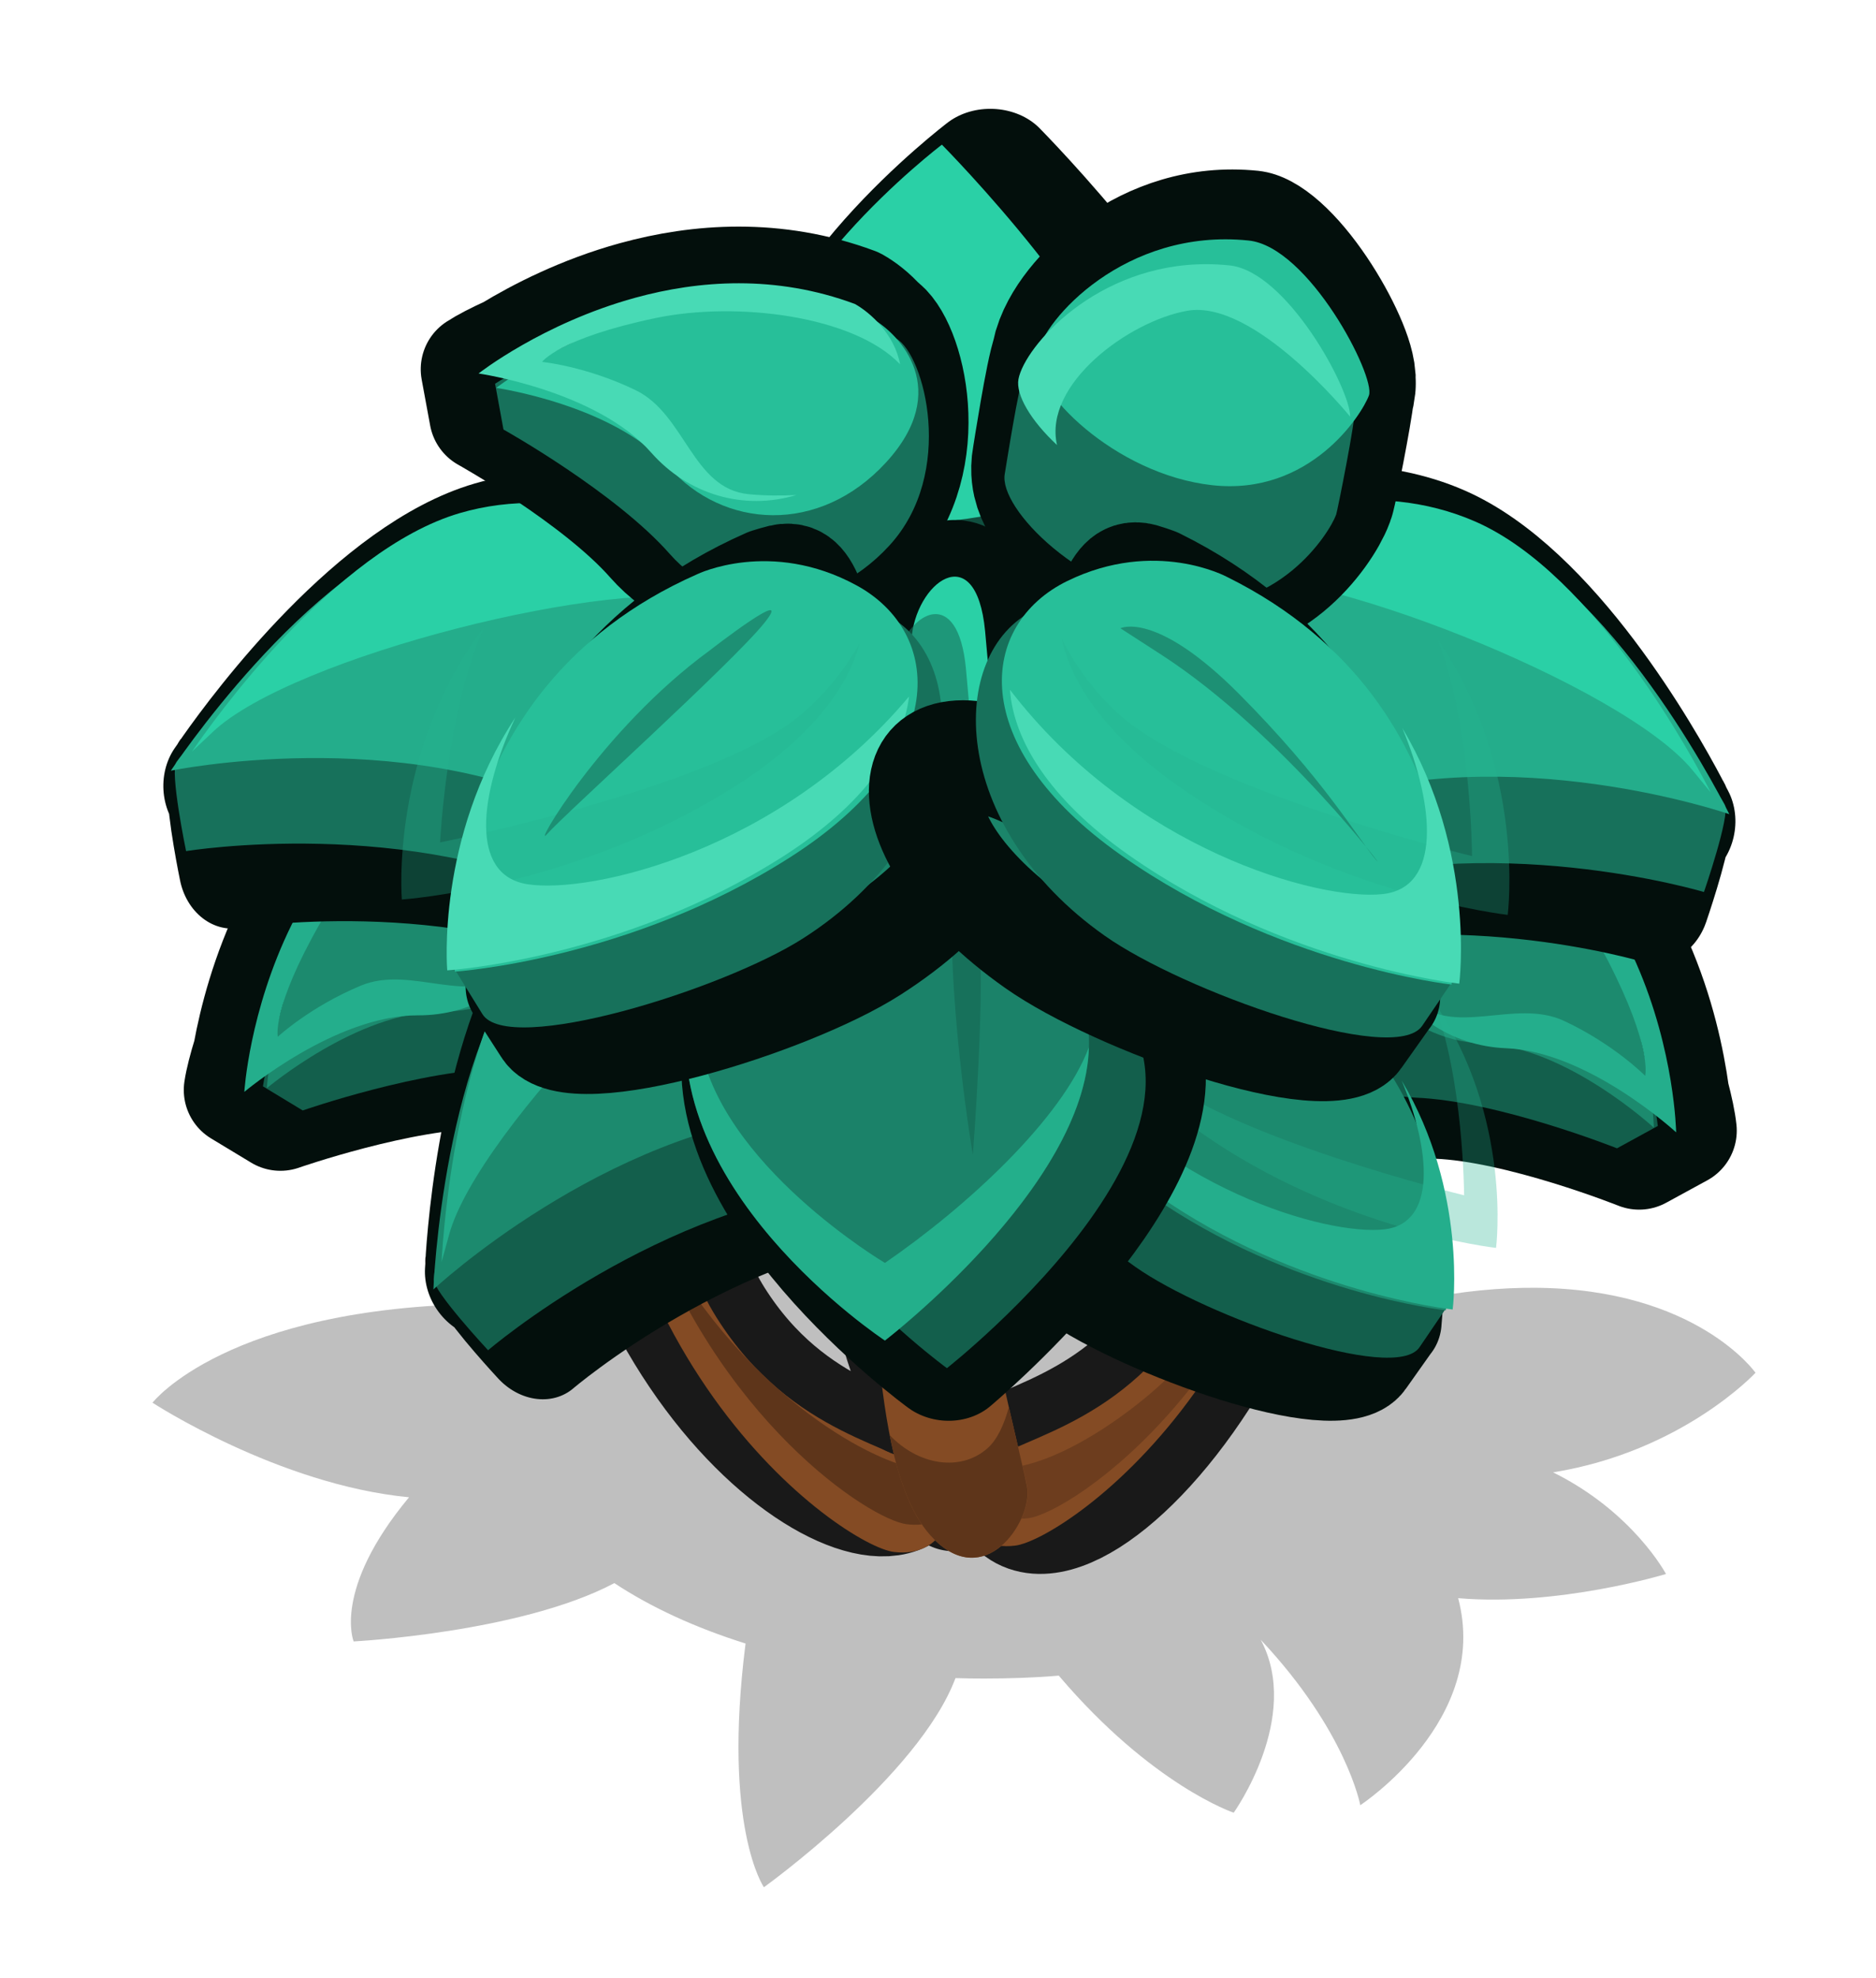 <?xml version="1.0" encoding="UTF-8" standalone="no"?><!-- Created with Inkscape (http://www.inkscape.org/) --><svg xmlns:dc="http://purl.org/dc/elements/1.1/" xmlns:cc="http://creativecommons.org/ns#" xmlns:rdf="http://www.w3.org/1999/02/22-rdf-syntax-ns#" xmlns:svg="http://www.w3.org/2000/svg" xmlns="http://www.w3.org/2000/svg" xmlns:sodipodi="http://sodipodi.sourceforge.net/DTD/sodipodi-0.dtd" xmlns:inkscape="http://www.inkscape.org/namespaces/inkscape" width="165.906" height="174.84" viewBox="0 0 43.896 46.26" version="1.1" id="svg23489" inkscape:version="0.48.5 r10040" sodipodi:docname="plant_07.svg">
  <defs id="defs23483">
    <clipPath clipPathUnits="userSpaceOnUse" id="clipPath22932">
      <path style="opacity: 0.398; color: rgb(0, 0, 0); fill: rgb(186, 255, 81); fill-opacity: 1; fill-rule: nonzero; stroke: none; stroke-width: 0; marker: none; visibility: visible; display: inline; overflow: visible;" d="m 544.302,181.89 c 0.286,0.592 2.599,1.158 3.742,0.158 0.98,2.777 16.865,0 16.865,0 l 0,-16.172 -30.553,0 0,15.421 c 0,0 6.658,3.493 9.946,0.593 z" id="path22934" inkscape:connector-curvature="0" sodipodi:nodetypes="ccccccc"/>
    </clipPath>
    <clipPath clipPathUnits="userSpaceOnUse" id="clipPath22874">
      <path style="opacity: 0.398; color: rgb(0, 0, 0); fill: rgb(186, 255, 81); fill-opacity: 1; fill-rule: nonzero; stroke: none; stroke-width: 0; marker: none; visibility: visible; display: inline; overflow: visible;" d="m 507.964,172.041 c 5.636,4.145 4.409,7.038 4.245,7.426 -0.163,0.388 -0.454,0.846 -0.555,0.759 0,0 -0.231,1.394 -0.967,1.524 0,0 0.728,2.053 -3.233,2.911 -3.961,0.858 -12.088,-2.45 -11.762,-7.8 0.327,-5.35 9.005,-7.351 12.272,-4.819 z" id="path22876" inkscape:connector-curvature="0" sodipodi:nodetypes="csccssc"/>
    </clipPath>
    <clipPath clipPathUnits="userSpaceOnUse" id="clipPath22894">
      <path style="opacity: 0.398; color: rgb(0, 0, 0); fill: rgb(186, 255, 81); fill-opacity: 1; fill-rule: nonzero; stroke: none; stroke-width: 0; marker: none; visibility: visible; display: inline; overflow: visible;" d="m 519.134,181.843 c 1.53,1.079 2.218,-0.857 2.001,-1.062 0.082,0.041 1.96,0.653 4.329,-2.859 2.369,-3.512 0,-9.965 -8.005,-11.966 -8.005,-2.001 -11.272,3.471 -11.476,10.169 -0.204,6.698 5.758,9.271 9.761,9.72 4.002,0.449 3.39,-4.002 3.39,-4.002 z" id="path22896" inkscape:connector-curvature="0" sodipodi:nodetypes="ccssssc"/>
    </clipPath>
    <clipPath clipPathUnits="userSpaceOnUse" id="clipPath23263">
      <path style="opacity: 0.398; color: rgb(0, 0, 0); fill: rgb(186, 255, 81); fill-opacity: 1; fill-rule: nonzero; stroke: none; stroke-width: 0; marker: none; visibility: visible; display: inline; overflow: visible;" d="m 507.964,172.041 c 5.636,4.145 4.409,7.038 4.245,7.426 -0.163,0.388 -0.454,0.846 -0.555,0.759 0,0 -0.231,1.394 -0.967,1.524 0,0 0.728,2.053 -3.233,2.911 -3.961,0.858 -12.088,-2.45 -11.762,-7.8 0.327,-5.35 9.005,-7.351 12.272,-4.819 z" id="path23265" inkscape:connector-curvature="0" sodipodi:nodetypes="csccssc"/>
    </clipPath>
    <clipPath clipPathUnits="userSpaceOnUse" id="clipPath22907">
      <path style="opacity: 0.398; color: rgb(0, 0, 0); fill: rgb(186, 255, 81); fill-opacity: 1; fill-rule: nonzero; stroke: none; stroke-width: 0; marker: none; visibility: visible; display: inline; overflow: visible;" d="m 525.586,181.985 c 0.895,0.982 2.407,0.642 3.043,0.123 0.161,0.726 12.14,0.235 11.905,0 -0.235,-0.235 4.098,-23.832 0,-26.199 -4.098,-2.366 -15.111,0 -21.318,0 -6.208,0 -9.489,8.762 -8.084,14.003 1.404,5.241 4.818,7.158 7.007,9.979 2.189,2.821 7.449,2.094 7.449,2.094 z" id="path22909" inkscape:connector-curvature="0" sodipodi:nodetypes="ccsssssc"/>
    </clipPath>
    <clipPath clipPathUnits="userSpaceOnUse" id="clipPath23269">
      <path style="opacity: 0.398; color: rgb(0, 0, 0); fill: rgb(186, 255, 81); fill-opacity: 1; fill-rule: nonzero; stroke: none; stroke-width: 0; marker: none; visibility: visible; display: inline; overflow: visible;" d="m 525.586,181.985 c 0.895,0.982 2.407,0.642 3.043,0.123 0.161,0.726 12.14,0.235 11.905,0 -0.235,-0.235 4.098,-23.832 0,-26.199 -4.098,-2.366 -15.111,0 -21.318,0 -6.208,0 -9.489,8.762 -8.084,14.003 1.404,5.241 4.818,7.158 7.007,9.979 2.189,2.821 7.449,2.094 7.449,2.094 z" id="path23271" inkscape:connector-curvature="0" sodipodi:nodetypes="ccsssssc"/>
    </clipPath>
    <clipPath clipPathUnits="userSpaceOnUse" id="clipPath23273">
      <path style="opacity: 0.398; color: rgb(0, 0, 0); fill: rgb(186, 255, 81); fill-opacity: 1; fill-rule: nonzero; stroke: none; stroke-width: 0; marker: none; visibility: visible; display: inline; overflow: visible;" d="m 507.964,172.041 c 5.636,4.145 4.409,7.038 4.245,7.426 -0.163,0.388 -0.454,0.846 -0.555,0.759 0,0 -0.231,1.394 -0.967,1.524 0,0 0.728,2.053 -3.233,2.911 -3.961,0.858 -12.088,-2.45 -11.762,-7.8 0.327,-5.35 9.005,-7.351 12.272,-4.819 z" id="path23275" inkscape:connector-curvature="0" sodipodi:nodetypes="csccssc"/>
    </clipPath>
    <clipPath clipPathUnits="userSpaceOnUse" id="clipPath23277">
      <path style="opacity: 0.398; color: rgb(0, 0, 0); fill: rgb(186, 255, 81); fill-opacity: 1; fill-rule: nonzero; stroke: none; stroke-width: 0; marker: none; visibility: visible; display: inline; overflow: visible;" d="m 519.134,181.843 c 1.53,1.079 2.218,-0.857 2.001,-1.062 0.082,0.041 1.96,0.653 4.329,-2.859 2.369,-3.512 0,-9.965 -8.005,-11.966 -8.005,-2.001 -11.272,3.471 -11.476,10.169 -0.204,6.698 5.758,9.271 9.761,9.72 4.002,0.449 3.39,-4.002 3.39,-4.002 z" id="path23279" inkscape:connector-curvature="0" sodipodi:nodetypes="ccssssc"/>
    </clipPath>
    <clipPath clipPathUnits="userSpaceOnUse" id="clipPath23281">
      <path style="opacity: 0.398; color: rgb(0, 0, 0); fill: rgb(186, 255, 81); fill-opacity: 1; fill-rule: nonzero; stroke: none; stroke-width: 0; marker: none; visibility: visible; display: inline; overflow: visible;" d="m 525.586,181.985 c 0.895,0.982 2.407,0.642 3.043,0.123 0.161,0.726 12.14,0.235 11.905,0 -0.235,-0.235 4.098,-23.832 0,-26.199 -4.098,-2.366 -15.111,0 -21.318,0 -6.208,0 -9.489,8.762 -8.084,14.003 1.404,5.241 4.818,7.158 7.007,9.979 2.189,2.821 7.449,2.094 7.449,2.094 z" id="path23283" inkscape:connector-curvature="0" sodipodi:nodetypes="ccsssssc"/>
    </clipPath>
    <clipPath clipPathUnits="userSpaceOnUse" id="clipPath23285">
      <path style="opacity: 0.398; color: rgb(0, 0, 0); fill: rgb(186, 255, 81); fill-opacity: 1; fill-rule: nonzero; stroke: none; stroke-width: 0; marker: none; visibility: visible; display: inline; overflow: visible;" d="m 544.302,181.89 c 0.286,0.592 2.599,1.158 3.742,0.158 0.98,2.777 16.865,0 16.865,0 l 0,-16.172 -30.553,0 0,15.421 c 0,0 6.658,3.493 9.946,0.593 z" id="path23287" inkscape:connector-curvature="0" sodipodi:nodetypes="ccccccc"/>
    </clipPath>
    <clipPath clipPathUnits="userSpaceOnUse" id="clipPath23289">
      <path style="opacity: 0.398; color: rgb(0, 0, 0); fill: rgb(186, 255, 81); fill-opacity: 1; fill-rule: nonzero; stroke: none; stroke-width: 0; marker: none; visibility: visible; display: inline; overflow: visible;" d="m 507.964,172.041 c 5.636,4.145 4.409,7.038 4.245,7.426 -0.163,0.388 -0.454,0.846 -0.555,0.759 0,0 -0.231,1.394 -0.967,1.524 0,0 0.728,2.053 -3.233,2.911 -3.961,0.858 -12.088,-2.45 -11.762,-7.8 0.327,-5.35 9.005,-7.351 12.272,-4.819 z" id="path23291" inkscape:connector-curvature="0" sodipodi:nodetypes="csccssc"/>
    </clipPath>
    <clipPath clipPathUnits="userSpaceOnUse" id="clipPath22919">
      <path style="opacity: 0.398; color: rgb(0, 0, 0); fill: rgb(186, 255, 81); fill-opacity: 1; fill-rule: nonzero; stroke: none; stroke-width: 0; marker: none; visibility: visible; display: inline; overflow: visible;" d="m 533.244,180.679 c -0.163,1.164 0.51,2.001 2.001,1.205 -1.743,1.502 -0.716,1.262 1.421,3.052 2.137,1.79 11.493,0.982 12.129,0.52 0.635,-0.462 8.028,-6.411 8.086,-8.663 0.058,-2.252 -1.906,-15.017 -5.198,-17.789 -3.292,-2.772 -16.46,-0.578 -19.752,-0.058 -3.292,0.52 -10.165,5.718 -9.934,5.776 0.231,0.058 2.83,15.421 2.772,15.652 -0.058,0.231 2.426,4.158 2.83,3.927 0.404,-0.231 3.951,-3.172 3.951,-3.172 0,0 1.592,0.899 1.694,-0.449 z" id="path22921" inkscape:connector-curvature="0" sodipodi:nodetypes="ccsssssssscc"/>
    </clipPath>
    <clipPath clipPathUnits="userSpaceOnUse" id="clipPath23295">
      <path style="opacity: 0.398; color: rgb(0, 0, 0); fill: rgb(186, 255, 81); fill-opacity: 1; fill-rule: nonzero; stroke: none; stroke-width: 0; marker: none; visibility: visible; display: inline; overflow: visible;" d="m 525.586,181.985 c 0.895,0.982 2.407,0.642 3.043,0.123 0.161,0.726 12.14,0.235 11.905,0 -0.235,-0.235 4.098,-23.832 0,-26.199 -4.098,-2.366 -15.111,0 -21.318,0 -6.208,0 -9.489,8.762 -8.084,14.003 1.404,5.241 4.818,7.158 7.007,9.979 2.189,2.821 7.449,2.094 7.449,2.094 z" id="path23297" inkscape:connector-curvature="0" sodipodi:nodetypes="ccsssssc"/>
    </clipPath>
    <clipPath clipPathUnits="userSpaceOnUse" id="clipPath23299">
      <path style="opacity: 0.398; color: rgb(0, 0, 0); fill: rgb(186, 255, 81); fill-opacity: 1; fill-rule: nonzero; stroke: none; stroke-width: 0; marker: none; visibility: visible; display: inline; overflow: visible;" d="m 525.586,181.985 c 0.895,0.982 2.407,0.642 3.043,0.123 0.161,0.726 12.14,0.235 11.905,0 -0.235,-0.235 4.098,-23.832 0,-26.199 -4.098,-2.366 -15.111,0 -21.318,0 -6.208,0 -9.489,8.762 -8.084,14.003 1.404,5.241 4.818,7.158 7.007,9.979 2.189,2.821 7.449,2.094 7.449,2.094 z" id="path23301" inkscape:connector-curvature="0" sodipodi:nodetypes="ccsssssc"/>
    </clipPath>
  </defs>
  <sodipodi:namedview id="base" pagecolor="#7d848b" bordercolor="#666666" borderopacity="1.0" inkscape:pageopacity="0" inkscape:pageshadow="2" inkscape:zoom="2.5275454" inkscape:cx="-49.258699" inkscape:cy="65.131491" inkscape:document-units="px" inkscape:current-layer="layer1" showgrid="false" inkscape:pagecheckerboard="false" showborder="true" units="px" inkscape:window-width="1920" inkscape:window-height="1017" inkscape:window-x="-8" inkscape:window-y="-8" inkscape:window-maximized="1" inkscape:showpageshadow="false" guidetolerance="28" fit-margin-top="8" fit-margin-left="8" fit-margin-right="8" fit-margin-bottom="8">
    <inkscape:grid type="xygrid" id="grid24034" spacingx="1px" spacingy="1px" empspacing="8" visible="true" enabled="true" snapvisiblegridlinesonly="true" originx="2.27px" originy="488.395px"/>
  </sodipodi:namedview>
  <g inkscape:label="Layer 1" inkscape:groupmode="layer" id="layer1" transform="translate(0.601,-379.961)">
    <path style="opacity: 0.25; color: rgb(0, 0, 0); fill: rgb(0, 0, 0); fill-opacity: 1; fill-rule: nonzero; stroke: none; stroke-width: 0; marker: none; visibility: visible; display: inline; overflow: visible;" d="m 22.419,406.836 c -4.57,0 -8.499,1.501 -10.262,3.654 -0.511,-0.023 -1.001,-0.035 -1.462,-0.029 -5.993,0.07 -7.728,2.31 -7.728,2.31 0,0 2.942,1.92 6.003,2.212 -1.799,2.162 -1.296,3.372 -1.296,3.372 0,0 3.904,-0.202 6.1,-1.364 0.86,0.568 1.896,1.044 3.07,1.413 -0.545,4.296 0.429,5.701 0.429,5.701 0,0 3.624,-2.603 4.483,-4.892 0.218,0.007 0.442,0.01 0.663,0.01 0.596,0 1.183,-0.019 1.754,-0.068 2.185,2.57 4.093,3.206 4.093,3.206 0,0 1.599,-2.234 0.633,-4.044 2.013,2.141 2.329,3.869 2.329,3.869 0,0 3.045,-1.992 2.29,-4.843 2.347,0.201 4.863,-0.565 4.863,-0.565 0,0 -0.763,-1.446 -2.641,-2.378 3.028,-0.488 4.736,-2.329 4.736,-2.329 0,0 -1.377,-1.963 -5.155,-1.988 -0.802,-0.005 -1.71,0.075 -2.738,0.283 -1.81,-2.087 -5.682,-3.528 -10.164,-3.528 z" id="path19465" inkscape:connector-curvature="0" gds_color="shadow" gds_switchable="shadow"/>
    <g id="g23667" gds_color="stems" gds_switchable="stems">
      <g id="g19451" transform="matrix(-1,0,0,1,533.023,732.661)">
        <path sodipodi:nodetypes="ccsssc" style="color: rgb(0, 0, 0); fill: rgb(110, 223, 27); fill-opacity: 1; fill-rule: nonzero; stroke: rgb(25, 25, 25); stroke-width: 2.646; stroke-miterlimit: 4; stroke-opacity: 1; stroke-dasharray: none; marker: none; visibility: visible; display: inline; overflow: visible;" d="m 502.763,-331.203 c -0.592,10.067 7.282,16.968 7.472,12.719 1.184,0.148 1.262,0.9 0.522,0.16 -0.74,-0.74 -3.257,-0.888 -5.033,-3.701 -1.776,-2.813 -1.48,-8.29 -1.925,-9.771 -0.444,-1.48 -1.036,0.592 -1.036,0.592 z" id="path19453" inkscape:connector-curvature="0"/>
        <path style="color: rgb(0, 0, 0); fill: rgb(132, 75, 36); fill-opacity: 1; fill-rule: nonzero; stroke: none; stroke-width: 0; marker: none; visibility: visible; display: inline; overflow: visible;" d="m 502.763,-331.203 c -0.592,10.067 5.922,14.508 7.106,14.656 1.184,0.148 1.628,-1.036 0.888,-1.776 -0.74,-0.74 -3.257,-0.888 -5.033,-3.701 -1.776,-2.813 -1.48,-8.29 -1.925,-9.771 -0.444,-1.48 -1.036,0.592 -1.036,0.592 z" id="path19483" inkscape:connector-curvature="0"/>
        <path sodipodi:nodetypes="cccccccc" inkscape:connector-curvature="0" id="path19487" transform="matrix(-0.265,0,0,0.265,703.385,92.899)" d="m 757.594,-1587.062 c -1.765,0.282 -3.566,0.739 -5.312,1.281 -0.83,6.379 -2.291,12.926 -5.219,17.562 -0.936,1.482 -1.918,2.751 -2.938,3.875 0.888,1.002 1.43,1.923 1.156,2.563 -0.874,2.009 -12.327,11.798 -18.438,9.562 -0.718,2.508 1.066,5.156 4.562,4.719 3.797,-0.475 22.092,-12.66 26.188,-39.562 z" style="opacity: 0.597; color: rgb(0, 0, 0); fill: rgb(94, 53, 26); fill-opacity: 1; fill-rule: nonzero; stroke: none; stroke-width: 0; marker: none; visibility: visible; display: inline; overflow: visible;"/>
      </g>
      <g transform="translate(-489.555,732.809)" id="g19447">
        <path sodipodi:nodetypes="ccsssc" inkscape:connector-curvature="0" id="path19445" d="m 502.763,-331.203 c -0.592,10.067 6.497,14.822 7.577,13.086 1.184,0.148 1.157,0.534 0.417,-0.206 -0.74,-0.74 -3.257,-0.888 -5.033,-3.701 -1.776,-2.813 -1.48,-8.29 -1.925,-9.771 -0.444,-1.48 -1.036,0.592 -1.036,0.592 z" style="color: rgb(0, 0, 0); fill: rgb(110, 223, 27); fill-opacity: 1; fill-rule: nonzero; stroke: rgb(25, 25, 25); stroke-width: 2.646; stroke-miterlimit: 4; stroke-opacity: 1; stroke-dasharray: none; marker: none; visibility: visible; display: inline; overflow: visible;"/>
        <path style="color: rgb(0, 0, 0); fill: rgb(132, 75, 36); fill-opacity: 1; fill-rule: nonzero; stroke: none; stroke-width: 0; marker: none; visibility: visible; display: inline; overflow: visible;" d="m 502.763,-331.203 c -0.592,10.067 5.922,14.508 7.106,14.656 1.184,0.148 1.628,-1.036 0.888,-1.776 -0.74,-0.74 -3.257,-0.888 -5.033,-3.701 -1.776,-2.813 -1.48,-8.29 -1.925,-9.771 -0.444,-1.48 -1.036,0.592 -1.036,0.592 z" id="path19443" inkscape:connector-curvature="0"/>
        <path id="path19492" transform="matrix(0.265,0,0,0.265,319.194,92.751)" d="m 697.281,-1575.125 c 6.586,18.991 20.161,27.755 23.375,28.156 3.623,0.453 5.402,-2.384 4.469,-4.969 -1.256,0.182 -2.669,0.295 -4.188,-0.062 -4.335,-1.02 -16.098,-7.388 -23.656,-23.125 z" style="color: rgb(0, 0, 0); fill: rgb(94, 53, 26); fill-opacity: 1; fill-rule: nonzero; stroke: none; stroke-width: 0; marker: none; visibility: visible; display: inline; overflow: visible;" inkscape:connector-curvature="0"/>
      </g>
      <g transform="translate(-490.888,731.328)" id="g19461">
        <path sodipodi:nodetypes="csssc" style="color: rgb(0, 0, 0); fill: rgb(110, 223, 27); fill-opacity: 1; fill-rule: nonzero; stroke: rgb(25, 25, 25); stroke-width: 10; stroke-linecap: round; stroke-linejoin: round; stroke-miterlimit: 4; stroke-opacity: 1; stroke-dasharray: none; stroke-dashoffset: 37.6; marker: none; visibility: visible; display: inline; overflow: visible;" d="m 718.984,-1587.241 c 0,27.976 6.932,30.288 4.097,29.971 -3.521,-0.394 5.343,-12.253 3.736,-22.697 -2.238,-14.547 -2.238,-28.535 -5.595,-25.738 -3.357,2.798 -2.238,18.464 -2.238,18.464 z" id="path19457" inkscape:connector-curvature="0" transform="matrix(0.265,0,0,0.265,320.082,94.084)"/>
        <path transform="matrix(0.265,0,0,0.265,320.082,94.084)" inkscape:connector-curvature="0" id="path19459" d="m 718.984,-1587.241 c 0,27.976 1.679,38.607 6.155,42.523 4.476,3.917 8.393,-2.238 7.833,-5.036 -0.56,-2.798 -3.917,-15.666 -6.155,-30.214 -2.238,-14.547 -2.238,-28.535 -5.595,-25.738 -3.357,2.798 -2.238,18.464 -2.238,18.464 z" style="color: rgb(0, 0, 0); fill: rgb(132, 75, 36); fill-opacity: 1; fill-rule: nonzero; stroke: none; stroke-width: 0; marker: none; visibility: visible; display: inline; overflow: visible;"/>
        <path id="path19497" transform="matrix(0.265,0,0,0.265,320.526,94.232)" d="m 729.688,-1557.312 c -0.415,1.543 -1.025,2.885 -1.906,3.656 -2.374,2.077 -6.084,1.492 -8.625,-1.188 0.979,4.974 2.396,7.886 4.312,9.563 4.476,3.917 8.372,-2.234 7.812,-5.031 -0.204,-1.022 -0.834,-3.7 -1.594,-7 z" style="color: rgb(0, 0, 0); fill: rgb(94, 53, 26); fill-opacity: 1; fill-rule: nonzero; stroke: none; stroke-width: 0; marker: none; visibility: visible; display: inline; overflow: visible;" inkscape:connector-curvature="0"/>
      </g>
    </g>
    <g id="g19366" transform="matrix(1,0.022,-0.022,1,-497.754,721.145)" gds_color="bush">
      <g transform="matrix(0.3,0.657,-0.657,0.3,161.983,-626.716)" id="g18881">
        <path inkscape:connector-curvature="0" style="color: rgb(0, 0, 0); fill: rgb(23, 113, 91); fill-opacity: 1; fill-rule: nonzero; stroke: rgb(3, 15, 12); stroke-width: 13.838; stroke-linejoin: round; stroke-miterlimit: 4; stroke-opacity: 1; stroke-dasharray: none; marker: none; visibility: visible; display: inline; overflow: visible;" d="m 995.75,-1452.094 c -8.037,0.06 -17.267,1.924 -25.625,8.031 -0.736,0.736 -1.595,1.872 -2.25,3.25 -2.706,2.926 -2.43,17.779 7.781,24.062 10.287,6.33 21.742,2.756 26.094,-6.344 4.352,-9.1 15.438,-20.156 15.438,-20.156 l -0.531,-5.688 c -1.073,-0.335 -2.588,-0.634 -4.375,-0.906 -0.038,-0.01 -0.087,-0.021 -0.125,-0.031 -3.794,-1.047 -9.674,-2.269 -16.406,-2.219 z" transform="matrix(0.265,0,0,0.265,320.082,94.084)" id="path18871"/>
        <path sodipodi:nodetypes="cccssc" inkscape:connector-curvature="0" id="path18869" d="m 576.181,-287.151 c 4.4,-3.215 10.999,-2.718 12.891,-2.128 l 0.142,1.5 c 0,0 -2.931,2.931 -4.083,5.339 -1.151,2.408 -4.187,3.35 -6.909,1.675 -2.722,-1.675 -2.774,-5.653 -2.041,-6.385 z" style="color: rgb(0, 0, 0); fill: rgb(19, 95, 76); fill-opacity: 1; fill-rule: nonzero; stroke: none; stroke-width: 0; marker: none; visibility: visible; display: inline; overflow: visible;"/>
        <path style="color: rgb(0, 0, 0); fill: rgb(28, 138, 110); fill-opacity: 1; fill-rule: nonzero; stroke: none; stroke-width: 0; marker: none; visibility: visible; display: inline; overflow: visible;" d="m 576.757,-287.988 c 5.443,-3.978 12.315,-1.151 12.315,-1.151 0,0 -3.522,1.57 -4.673,3.978 -1.151,2.408 -4.083,3.454 -6.804,1.78 -2.722,-1.675 -1.57,-3.873 -0.837,-4.606 z" id="path18867" inkscape:connector-curvature="0" sodipodi:nodetypes="ccssc"/>
        <path inkscape:connector-curvature="0" style="color: rgb(0, 0, 0); fill: rgb(36, 174, 140); fill-opacity: 1; fill-rule: nonzero; stroke: none; stroke-width: 0; marker: none; visibility: visible; display: inline; overflow: visible;" d="m 995.75,-1452.094 c -8.037,0.06 -17.267,1.924 -25.625,8.031 -1.558,1.558 -3.64,4.869 -3.312,8.594 3.836,-7.247 17.093,-12.858 27.188,-13.562 12.03,-0.839 14.812,1.375 14.812,1.375 0,0 -5.027,1.961 -10.062,6.437 -5.036,4.476 -3.378,13.451 -9.812,15.969 -1.935,0.757 -3.834,1.282 -5.594,1.688 6.742,0.114 12.723,-3.68 15.656,-9.812 4.352,-9.1 17.656,-15.031 17.656,-15.031 0,0 -9.161,-3.775 -20.906,-3.688 z" transform="matrix(0.265,0,0,0.265,320.082,94.084)" id="path18876"/>
      </g>
      <g transform="matrix(0.78,0,0,0.637,-220.041,-574.235)" id="g38143">
        <path inkscape:connector-curvature="0" style="color: rgb(0, 0, 0); fill: rgb(16, 80, 64); fill-opacity: 1; fill-rule: nonzero; stroke: rgb(3, 15, 12); stroke-width: 14.183; stroke-linecap: round; stroke-linejoin: round; stroke-miterlimit: 4; stroke-opacity: 1; stroke-dasharray: none; stroke-dashoffset: 37.6; marker: none; visibility: visible; display: inline; overflow: visible;" d="m 3544.781,1265.906 c 0,0 -21.511,20.91 -20.094,38.969 0.063,0.799 0.166,1.564 0.312,2.281 -0.35,2.049 -0.47,4.083 -0.312,6.094 1.417,18.059 25.07,14.734 34.219,9.031 9.149,-5.703 7.719,-9.5 7.719,-9.5 -0.022,-1.49 -0.342,-3.162 -0.875,-4.937 1.345,-2.156 0.875,-3.438 0.875,-3.438 -0.193,-12.831 -21.844,-38.5 -21.844,-38.5 z" transform="matrix(0.265,0,0,0.265,-6.3049604e-6,18.562)" id="path38138"/>
        <path style="color: rgb(0, 0, 0); fill: rgb(16, 80, 64); fill-opacity: 1; fill-rule: nonzero; stroke: none; stroke-width: 0; marker: none; visibility: visible; display: inline; overflow: visible;" d="m 943.669,365.904 c -0.051,-3.395 -5.779,-10.185 -5.779,-10.185 0,0 -5.693,5.532 -5.319,10.31 0.375,4.778 6.631,3.898 9.051,2.389 2.421,-1.509 2.046,-2.515 2.046,-2.515 z" id="path38136" inkscape:connector-curvature="0"/>
        <path inkscape:connector-curvature="0" id="path38134" d="m 943.669,363.688 c -0.051,-3.395 -5.779,-10.185 -5.779,-10.185 0,0 -5.693,5.532 -5.319,10.31 0.375,4.778 6.631,3.898 9.051,2.389 2.421,-1.509 2.046,-2.515 2.046,-2.515 z" style="color: rgb(0, 0, 0); fill: rgb(42, 208, 166); fill-opacity: 1; fill-rule: nonzero; stroke: none; stroke-width: 0; marker: none; visibility: visible; display: inline; overflow: visible;"/>
      </g>
      <g id="g38295" transform="matrix(-0.684,-0.112,-0.13,0.797,1223.146,-518.908)">
        <path id="path38297" transform="matrix(0.265,0,0,0.265,-6.3049604e-6,18.562)" d="m 3609.594,1283.156 c -2.254,0.032 -4.526,0.245 -6.75,0.688 -15.324,3.049 -31.162,19.28 -35.281,23.75 -0.066,0.072 -0.19,0.216 -0.25,0.281 -0.013,0.014 -0.05,0.018 -0.062,0.031 -0.028,0.03 -0.039,0.082 -0.062,0.125 -0.389,0.428 -0.719,0.781 -0.719,0.781 0,0 0.385,-0.045 0.531,-0.062 -0.281,2.468 0.844,8.938 0.844,8.938 0,0 28.617,-2.617 51.031,8.156 0,0 8.713,2.205 16.375,-11.531 3.635,-6.517 3.012,-13.78 -0.469,-19.344 -0.012,-0.02 -0.019,-0.043 -0.031,-0.063 -0.01,-0.013 -0.026,-0.018 -0.031,-0.031 -3.031,-7.154 -13.874,-11.877 -25.125,-11.719 z" style="color: rgb(0, 0, 0); fill: rgb(16, 80, 64); fill-opacity: 1; fill-rule: nonzero; stroke: rgb(3, 15, 12); stroke-width: 13.372; stroke-linejoin: round; stroke-miterlimit: 4; stroke-opacity: 1; stroke-dasharray: none; marker: none; visibility: visible; display: inline; overflow: visible;" inkscape:connector-curvature="0"/>
        <path sodipodi:nodetypes="ccsssc" style="color: rgb(0, 0, 0); fill: rgb(23, 113, 91); fill-opacity: 1; fill-rule: nonzero; stroke: none; stroke-width: 0; marker: none; visibility: visible; display: inline; overflow: visible;" d="m 957.496,369.356 c -5.931,-2.85 -13.506,-2.152 -13.506,-2.152 0,0 -0.406,-2.327 -0.156,-2.595 1.248,-1.335 8.327,-4.918 12.249,-5.698 4.708,-0.937 7.805,3.699 5.741,7.399 -2.027,3.634 -4.328,3.045 -4.328,3.045 z" id="path38299" inkscape:connector-curvature="0"/>
        <path inkscape:connector-curvature="0" id="path38301" d="m 957.315,366.704 c -5.931,-2.85 -13.687,-1.85 -13.687,-1.85 0,0 4.915,-5.668 9.623,-6.605 4.708,-0.937 10.178,1.771 8.273,5.47 -1.906,3.7 -4.208,2.985 -4.208,2.985 z" style="color: rgb(0, 0, 0); fill: rgb(36, 173, 139); fill-opacity: 1; fill-rule: nonzero; stroke: none; stroke-width: 0; marker: none; visibility: visible; display: inline; overflow: visible;"/>
        <path inkscape:connector-curvature="0" id="path18799" transform="matrix(-0.358,-0.113,-0.132,0.308,1157.906,954.996)" d="m 1118.594,-1527.219 c -4.434,0.128 -8.451,1.656 -10.813,4.563 8.984,0.262 34.457,15.63 39.188,24 0.429,0.758 0.835,1.468 1.25,2.187 -0.909,-2.901 -6.787,-20.661 -16.5,-27.031 -3.968,-2.602 -8.752,-3.845 -13.125,-3.719 z" style="color: rgb(0, 0, 0); fill: rgb(42, 208, 166); fill-opacity: 1; fill-rule: nonzero; stroke: none; stroke-width: 0; marker: none; visibility: visible; display: inline; overflow: visible;"/>
      </g>
      <g transform="matrix(0.507,0.098,-0.13,0.784,171.131,-160.028)" id="g18816">
        <path inkscape:connector-curvature="0" style="color: rgb(0, 0, 0); fill: rgb(23, 113, 91); fill-opacity: 1; fill-rule: nonzero; stroke: rgb(3, 15, 12); stroke-width: 15.619; stroke-linejoin: round; stroke-miterlimit: 4; stroke-opacity: 1; stroke-dasharray: none; marker: none; visibility: visible; display: inline; overflow: visible;" d="m 1076.375,-1540.281 c -0.331,-6e-4 -0.647,0.01 -0.969,0.031 -21.11,1.526 -31.906,13.427 -31.906,17.344 0,0.071 0.02,0.145 0.031,0.219 -0.498,1.623 -0.031,10.614 -0.031,11.125 0,3.917 16.777,11.181 33.562,10.062 16.786,-1.119 22.941,-11.199 23.5,-13.438 0.083,-0.333 0.253,-8.898 -0.062,-11.125 0.02,-0.061 0.049,-0.135 0.062,-0.188 0.542,-2.168 -13.93,-14.013 -24.188,-14.031 z" transform="matrix(0.265,0,0,0.265,320.082,94.084)" id="path18811"/>
        <path inkscape:connector-curvature="0" id="path18809" d="m 604.614,-310.442 c -3.197,-1.279 -7.388,-0.067 -8.411,1.601 -0.161,0.263 -0.027,2.847 -0.027,2.988 0,1.036 4.441,2.961 8.882,2.665 4.441,-0.296 6.07,-2.961 6.218,-3.553 0.025,-0.098 0.074,-2.906 -0.053,-3.079 -0.639,-0.867 -3.055,0.192 -4.537,-0.178 -1.776,-0.444 -2.073,-0.444 -2.073,-0.444 z" style="color: rgb(0, 0, 0); fill: rgb(23, 113, 91); fill-opacity: 1; fill-rule: nonzero; stroke: none; stroke-width: 0; marker: none; visibility: visible; display: inline; overflow: visible;" sodipodi:nodetypes="cssscscc"/>
        <path style="color: rgb(0, 0, 0); fill: rgb(39, 191, 153); fill-opacity: 1; fill-rule: nonzero; stroke: none; stroke-width: 0; marker: none; visibility: visible; display: inline; overflow: visible;" d="m 1075.399,-1540.242 c -21.11,1.526 -31.893,13.428 -31.893,17.345 0,3.917 16.786,11.19 33.571,10.071 16.786,-1.119 22.94,-11.19 23.5,-13.428 0.559,-2.238 -14.892,-14.779 -25.178,-13.988 z" id="path18807" inkscape:connector-curvature="0" transform="matrix(0.265,0,0,0.265,320.082,94.084)" sodipodi:nodetypes="csssc"/>
        <path inkscape:connector-curvature="0" id="path19166" transform="matrix(0.506,-0.063,0.084,0.327,366.957,277.641)" d="m 743.438,-1663.438 c -9.746,0.199 -15.929,7.652 -16.406,10.531 -0.228,1.375 1.152,3.634 3.531,5.75 -1.346,-5.366 6.13,-11.101 11.25,-12.125 5.874,-1.175 14.419,8.826 14.594,9.031 -0.015,-2.409 -5.893,-12.753 -10.969,-13.125 -0.681,-0.055 -1.35,-0.076 -2,-0.062 z" style="color: rgb(0, 0, 0); fill: rgb(72, 218, 181); fill-opacity: 1; fill-rule: nonzero; stroke: none; stroke-width: 0; marker: none; visibility: visible; display: inline; overflow: visible;"/>
      </g>
      <g id="g19329" transform="matrix(-0.3,0.657,0.657,0.3,862.896,-626.925)">
        <path id="path19331" transform="matrix(0.265,0,0,0.265,320.082,94.084)" d="m 995.75,-1452.094 c -8.037,0.06 -17.267,1.924 -25.625,8.031 -0.736,0.736 -1.595,1.872 -2.25,3.25 -2.706,2.926 -2.43,17.779 7.781,24.062 10.287,6.33 21.742,2.756 26.094,-6.344 4.352,-9.1 15.438,-20.156 15.438,-20.156 l -0.531,-5.688 c -1.073,-0.335 -2.588,-0.634 -4.375,-0.906 -0.038,-0.01 -0.087,-0.021 -0.125,-0.031 -3.794,-1.047 -9.674,-2.269 -16.406,-2.219 z" style="color: rgb(0, 0, 0); fill: rgb(23, 113, 91); fill-opacity: 1; fill-rule: nonzero; stroke: rgb(3, 15, 12); stroke-width: 13.838; stroke-linejoin: round; stroke-miterlimit: 4; stroke-opacity: 1; stroke-dasharray: none; marker: none; visibility: visible; display: inline; overflow: visible;" inkscape:connector-curvature="0"/>
        <path style="color: rgb(0, 0, 0); fill: rgb(19, 95, 76); fill-opacity: 1; fill-rule: nonzero; stroke: none; stroke-width: 0; marker: none; visibility: visible; display: inline; overflow: visible;" d="m 576.181,-287.151 c 4.4,-3.215 10.999,-2.718 12.891,-2.128 l 0.142,1.5 c 0,0 -2.931,2.931 -4.083,5.339 -1.151,2.408 -4.187,3.35 -6.909,1.675 -2.722,-1.675 -2.774,-5.653 -2.041,-6.385 z" id="path19333" inkscape:connector-curvature="0" sodipodi:nodetypes="cccssc"/>
        <path sodipodi:nodetypes="ccssc" inkscape:connector-curvature="0" id="path19335" d="m 576.757,-287.988 c 5.443,-3.978 12.315,-1.151 12.315,-1.151 0,0 -3.522,1.57 -4.673,3.978 -1.151,2.408 -4.083,3.454 -6.804,1.78 -2.722,-1.675 -1.57,-3.873 -0.837,-4.606 z" style="color: rgb(0, 0, 0); fill: rgb(28, 138, 110); fill-opacity: 1; fill-rule: nonzero; stroke: none; stroke-width: 0; marker: none; visibility: visible; display: inline; overflow: visible;"/>
        <path id="path19337" transform="matrix(0.265,0,0,0.265,320.082,94.084)" d="m 995.75,-1452.094 c -8.037,0.06 -17.267,1.924 -25.625,8.031 -1.558,1.558 -3.64,4.869 -3.312,8.594 3.836,-7.247 17.093,-12.858 27.188,-13.562 12.03,-0.839 14.812,1.375 14.812,1.375 0,0 -5.027,1.961 -10.062,6.437 -5.036,4.476 -3.378,13.451 -9.812,15.969 -1.935,0.757 -3.834,1.282 -5.594,1.688 6.742,0.114 12.723,-3.68 15.656,-9.812 4.352,-9.1 17.656,-15.031 17.656,-15.031 0,0 -9.161,-3.775 -20.906,-3.688 z" style="color: rgb(0, 0, 0); fill: rgb(36, 174, 140); fill-opacity: 1; fill-rule: nonzero; stroke: none; stroke-width: 0; marker: none; visibility: visible; display: inline; overflow: visible;" inkscape:connector-curvature="0"/>
      </g>
      <g transform="matrix(0.691,-0.054,0.063,0.805,-181.231,-576.772)" id="g18821">
        <path inkscape:connector-curvature="0" style="color: rgb(0, 0, 0); fill: rgb(16, 80, 64); fill-opacity: 1; fill-rule: nonzero; stroke: rgb(3, 15, 12); stroke-width: 13.372; stroke-linejoin: round; stroke-miterlimit: 4; stroke-opacity: 1; stroke-dasharray: none; marker: none; visibility: visible; display: inline; overflow: visible;" d="m 3609.594,1283.156 c -2.254,0.032 -4.526,0.245 -6.75,0.688 -15.324,3.049 -31.162,19.28 -35.281,23.75 -0.066,0.072 -0.19,0.216 -0.25,0.281 -0.013,0.014 -0.05,0.018 -0.062,0.031 -0.028,0.03 -0.039,0.082 -0.062,0.125 -0.389,0.428 -0.719,0.781 -0.719,0.781 0,0 0.385,-0.045 0.531,-0.062 -0.281,2.468 0.844,8.938 0.844,8.938 0,0 28.617,-2.617 51.031,8.156 0,0 8.713,2.205 16.375,-11.531 3.635,-6.517 3.012,-13.78 -0.469,-19.344 -0.012,-0.02 -0.019,-0.043 -0.031,-0.063 -0.01,-0.013 -0.026,-0.018 -0.031,-0.031 -3.031,-7.154 -13.874,-11.877 -25.125,-11.719 z" transform="matrix(0.265,0,0,0.265,-6.3049604e-6,18.562)" id="path18823"/>
        <path inkscape:connector-curvature="0" id="path18825" d="m 957.496,369.356 c -5.931,-2.85 -13.506,-2.152 -13.506,-2.152 0,0 -0.406,-2.327 -0.156,-2.595 1.248,-1.335 8.327,-4.918 12.249,-5.698 4.708,-0.937 7.805,3.699 5.741,7.399 -2.027,3.634 -4.328,3.045 -4.328,3.045 z" style="color: rgb(0, 0, 0); fill: rgb(23, 113, 91); fill-opacity: 1; fill-rule: nonzero; stroke: none; stroke-width: 0; marker: none; visibility: visible; display: inline; overflow: visible;" sodipodi:nodetypes="ccsssc"/>
        <path style="color: rgb(0, 0, 0); fill: rgb(36, 173, 139); fill-opacity: 1; fill-rule: nonzero; stroke: none; stroke-width: 0; marker: none; visibility: visible; display: inline; overflow: visible;" d="m 957.315,366.704 c -5.931,-2.85 -13.687,-1.85 -13.687,-1.85 0,0 4.915,-5.668 9.623,-6.605 4.708,-0.937 10.178,1.771 8.273,5.47 -1.906,3.7 -4.208,2.985 -4.208,2.985 z" id="path18827" inkscape:connector-curvature="0"/>
        <path inkscape:connector-curvature="0" style="color: rgb(0, 0, 0); fill: rgb(42, 208, 166); fill-opacity: 1; fill-rule: nonzero; stroke: none; stroke-width: 0; marker: none; visibility: visible; display: inline; overflow: visible;" d="m 1118.594,-1527.219 c -4.434,0.128 -8.451,1.656 -10.813,4.563 8.984,0.262 34.457,15.63 39.188,24 0.429,0.758 0.835,1.468 1.25,2.187 -0.909,-2.901 -6.787,-20.661 -16.5,-27.031 -3.968,-2.602 -8.752,-3.845 -13.125,-3.719 z" transform="matrix(-0.358,-0.113,-0.132,0.308,1157.906,954.996)" id="path18829"/>
      </g>
      <g id="g19177" transform="matrix(0.853,0,0,0.853,63.486,-108.237)">
        <path style="color: rgb(0, 0, 0); fill: rgb(42, 208, 166); fill-opacity: 1; fill-rule: nonzero; stroke: rgb(3, 15, 12); stroke-width: 11.727; stroke-linejoin: round; stroke-miterlimit: 4; stroke-opacity: 1; stroke-dasharray: none; marker: none; visibility: visible; display: inline; overflow: visible;" d="m 772.144,-1369.034 c -1.187,12.808 -4.482,41.254 -2.803,45.17 0,5.698 11.676,5.316 13.101,0 -0.531,-21.065 -0.729,-29.74 -2.696,-46.312 -1.167,-9.83 -7.404,-4.793 -7.602,1.141 z" id="path19179" inkscape:connector-curvature="0" transform="matrix(0.265,0,0,0.265,320.082,94.084)" sodipodi:nodetypes="cccsc"/>
        <path sodipodi:nodetypes="cccsc" transform="matrix(0.265,0,0,0.265,320.082,94.084)" inkscape:connector-curvature="0" id="path19181" d="m 772.144,-1369.034 c -1.187,12.808 -4.482,49.605 -2.803,53.522 0,5.698 11.676,5.316 13.101,0 -0.531,-21.065 -0.729,-38.092 -2.696,-54.663 -1.167,-9.83 -7.404,-4.793 -7.602,1.141 z" style="color: rgb(0, 0, 0); fill: rgb(42, 208, 166); fill-opacity: 1; fill-rule: nonzero; stroke: none; stroke-width: 0; marker: none; visibility: visible; display: inline; overflow: visible;"/>
        <path inkscape:connector-curvature="0" style="opacity: 0.597; color: rgb(0, 0, 0); fill: rgb(23, 113, 91); fill-opacity: 1; fill-rule: nonzero; stroke: none; stroke-width: 0; marker: none; visibility: visible; display: inline; overflow: visible;" d="m 619.406,-1628.469 c -1.668,0.242 -3.374,2.841 -3.469,5.688 -0.578,6.232 -1.718,19.05 -2.344,29.594 3.297,-0.985 5.594,-3.594 5.594,-3.594 l 1.781,3.187 c 0,0 0.791,13.824 -0.594,16 -0.716,1.125 -3.713,1.594 -6.625,1.563 1.406,3.664 9.856,3.06 10.969,-1.094 -0.453,-17.962 -0.636,-32.495 -2.312,-46.625 -0.435,-3.667 -1.703,-4.907 -3,-4.719 z" transform="matrix(0.31,0,0,0.31,333.265,235.384)" id="path19183"/>
      </g>
      <g transform="matrix(-0.895,-0.224,-0.155,0.865,1436.238,-455.945)" id="g38323">
        <path style="color: rgb(0, 0, 0); fill: rgb(27, 133, 106); fill-opacity: 1; fill-rule: nonzero; stroke: rgb(3, 15, 12); stroke-width: 11.123; stroke-linejoin: round; stroke-miterlimit: 4; stroke-opacity: 1; stroke-dasharray: none; marker: none; visibility: visible; display: inline; overflow: visible;" d="m 3617.406,1414.438 c -0.341,9e-4 -0.724,0.032 -1.125,0.062 -24.253,5.018 -25.86,30.114 -25.86,30.114 0,0 -0.023,-0.013 0,-0.01 l 1.765,4.301 c 1.659,4.218 20.755,2.677 28.281,-0.25 15.053,-5.854 15.422,-17.392 2.809,-14.362 -6.303,1.514 -0.802,-19.87 -5.872,-19.857 z" transform="matrix(0.265,0,0,0.265,-6.3049604e-6,18.562)" id="path38325" inkscape:connector-curvature="0" sodipodi:nodetypes="cccccsscc"/>
        <path inkscape:connector-curvature="0" id="path38327" d="m 956.808,394.773 c -6.417,1.328 -6.834,5.964 -6.834,5.964 l 0.461,1.181 c 0.436,1.117 5.488,0.71 7.479,-0.065 3.983,-1.549 4.807,-5.51 3.037,-7.059 -1.77,-1.549 -4.143,-0.021 -4.143,-0.021 z" style="color: rgb(0, 0, 0); fill: rgb(19, 95, 76); fill-opacity: 1; fill-rule: nonzero; stroke: none; stroke-width: 0; marker: none; visibility: visible; display: inline; overflow: visible;" sodipodi:nodetypes="ccssccc"/>
        <path sodipodi:nodetypes="ccscc" style="color: rgb(0, 0, 0); fill: rgb(28, 138, 110); fill-opacity: 1; fill-rule: nonzero; stroke: none; stroke-width: 0; marker: none; visibility: visible; display: inline; overflow: visible;" d="m 956.808,392.813 c -6.417,1.328 -6.842,7.97 -6.842,7.97 0,0 3.966,0.659 7.949,-0.89 3.983,-1.549 4.204,-4.425 2.434,-5.974 -1.77,-1.549 -3.54,-1.106 -3.54,-1.106 z" id="path38329" inkscape:connector-curvature="0"/>
        <path id="path38331" transform="matrix(0.246,0.096,-0.096,0.246,191.103,-292.128)" d="m 3659.625,1366.219 c -0.737,2.317 -1.904,4.766 -3.75,7 -6.12,7.409 -28.656,15.437 -28.656,15.437 0,0 -2.044,-11.562 -0.406,-19.312 -5.764,12.098 -1.781,24.75 -1.781,24.75 0,0 14.926,-3.158 26.813,-14.094 5.338,-4.911 7.625,-9.7 7.781,-13.781 z" style="opacity: 0.314; color: rgb(0, 0, 0); fill: rgb(37, 180, 145); fill-opacity: 1; fill-rule: nonzero; stroke: none; stroke-width: 0; marker: none; visibility: visible; display: inline; overflow: visible;" inkscape:connector-curvature="0"/>
        <path inkscape:connector-curvature="0" id="path18804" transform="matrix(-0.253,-0.066,-0.045,0.262,1167.759,861.894)" d="m 1083.875,-1502.188 c 0.423,4.417 3.643,9.559 10.812,14.375 14.035,9.428 29.531,10.781 29.531,10.781 0,0 1.246,-11.667 -5.563,-22.5 3.045,6.875 3.784,14.031 -1.375,14.719 -5.622,0.75 -22.252,-3.471 -33.406,-17.375 z" style="color: rgb(0, 0, 0); fill: rgb(36, 174, 140); fill-opacity: 1; fill-rule: nonzero; stroke: none; stroke-width: 0; marker: none; visibility: visible; display: inline; overflow: visible;"/>
      </g>
      <g transform="matrix(0.562,-0.405,0.471,0.655,-201.956,-178.837)" id="g19144">
        <path inkscape:connector-curvature="0" style="color: rgb(0, 0, 0); fill: rgb(16, 80, 64); fill-opacity: 1; fill-rule: nonzero; stroke: rgb(3, 15, 12); stroke-width: 13.372; stroke-linejoin: round; stroke-miterlimit: 4; stroke-opacity: 1; stroke-dasharray: none; marker: none; visibility: visible; display: inline; overflow: visible;" d="m 3609.594,1283.156 c -2.254,0.032 -4.526,0.245 -6.75,0.688 -15.324,3.049 -31.162,19.28 -35.281,23.75 -0.066,0.072 -0.19,0.216 -0.25,0.281 -0.013,0.014 -0.05,0.018 -0.062,0.031 -0.028,0.03 -0.039,0.082 -0.062,0.125 -0.389,0.428 -0.719,0.781 -0.719,0.781 0,0 0.385,-0.045 0.531,-0.062 -0.281,2.468 0.844,8.938 0.844,8.938 0,0 28.617,-2.617 51.031,8.156 0,0 8.713,2.205 16.375,-11.531 3.635,-6.517 3.012,-13.78 -0.469,-19.344 -0.012,-0.02 -0.019,-0.043 -0.031,-0.063 -0.01,-0.013 -0.026,-0.018 -0.031,-0.031 -3.031,-7.154 -13.874,-11.877 -25.125,-11.719 z" transform="matrix(0.265,0,0,0.265,-6.3049604e-6,18.562)" id="path19146"/>
        <path inkscape:connector-curvature="0" id="path19148" d="m 957.496,369.356 c -5.931,-2.85 -13.506,-2.152 -13.506,-2.152 0,0 -0.406,-2.327 -0.156,-2.595 1.248,-1.335 8.327,-4.918 12.249,-5.698 4.708,-0.937 7.805,3.699 5.741,7.399 -2.027,3.634 -4.328,3.045 -4.328,3.045 z" style="color: rgb(0, 0, 0); fill: rgb(19, 95, 76); fill-opacity: 1; fill-rule: nonzero; stroke: none; stroke-width: 0; marker: none; visibility: visible; display: inline; overflow: visible;" sodipodi:nodetypes="ccsssc"/>
        <path style="color: rgb(0, 0, 0); fill: rgb(28, 138, 110); fill-opacity: 1; fill-rule: nonzero; stroke: none; stroke-width: 0; marker: none; visibility: visible; display: inline; overflow: visible;" d="m 957.315,366.704 c -5.931,-2.85 -13.687,-1.85 -13.687,-1.85 0,0 4.915,-5.668 9.623,-6.605 4.708,-0.937 10.178,1.771 8.273,5.47 -1.906,3.7 -4.208,2.985 -4.208,2.985 z" id="path19150" inkscape:connector-curvature="0"/>
        <path style="color: rgb(0, 0, 0); fill: rgb(36, 174, 140); fill-opacity: 1; fill-rule: nonzero; stroke: none; stroke-width: 0; marker: none; visibility: visible; display: inline; overflow: visible;" d="m 1118.594,-1527.219 c -4.434,0.128 -8.451,1.656 -10.813,4.563 8.984,0.262 34.457,15.63 39.188,24 0.429,0.758 0.835,1.468 1.25,2.187 -0.909,-2.901 -6.787,-20.661 -16.5,-27.031 -3.968,-2.602 -8.752,-3.845 -13.125,-3.719 z" transform="matrix(-0.358,-0.113,-0.132,0.308,1157.906,954.996)" id="path19152" inkscape:connector-curvature="0"/>
      </g>
      <g id="g38114" transform="matrix(-0.911,-0.06,-0.05,0.784,1424.43,-572.216)">
        <path sodipodi:nodetypes="ccccccssc" inkscape:connector-curvature="0" id="path38116" d="m 981,387.455 c -1.324,0.959 -1.604,-0.796 -2.081,-0.529 -1.881,-3.748 -4.028,-2.083 -3.705,-0.566 -0.868,3.716 4.33,9.735 4.33,9.735 0,0 6.571,-4.594 5.843,-9.534 -0.007,-0.045 -0.018,-0.083 -0.026,-0.127 0.08,-0.516 0.137,-1.057 0.01,-1.611 -0.803,-3.498 -2.889,1.559 -4.37,2.633 z" style="color: rgb(0, 0, 0); fill: rgb(18, 88, 70); fill-opacity: 1; fill-rule: nonzero; stroke: rgb(3, 15, 12); stroke-width: 3.124; stroke-linejoin: round; stroke-miterlimit: 4; stroke-opacity: 1; stroke-dasharray: none; marker: none; visibility: visible; display: inline; overflow: visible;"/>
        <path style="color: rgb(0, 0, 0); fill: rgb(19, 95, 76); fill-opacity: 1; fill-rule: nonzero; stroke: none; stroke-width: 0; marker: none; visibility: visible; display: inline; overflow: visible;" d="m 977.015,384.074 c -5.505,3.273 2.53,12.019 2.53,12.019 0,0 6.569,-4.589 5.84,-9.53 -0.728,-4.94 -7.354,-3.058 -8.37,-2.489 z" id="path38118" inkscape:connector-curvature="0" sodipodi:nodetypes="ccsc"/>
        <path sodipodi:nodetypes="ccsc" transform="matrix(0.265,0,0,0.265,-6.3049604e-6,18.562)" inkscape:connector-curvature="0" id="path38120" d="m 3692.613,1374.495 c -20.939,14.818 9.986,47.676 9.986,47.676 0,0 24.16,-15.14 21.583,-37.045 -2.577,-21.905 -27.703,-13.207 -31.569,-10.63 z" style="color: rgb(0, 0, 0); fill: rgb(27, 130, 105); fill-opacity: 1; fill-rule: nonzero; stroke: none; stroke-width: 0; marker: none; visibility: visible; display: inline; overflow: visible;"/>
        <path sodipodi:nodetypes="cccccccc" inkscape:connector-curvature="0" id="path38122" transform="matrix(0.265,0,0,0.265,-6.3049604e-6,18.562)" d="m 3724.156,1384.875 c -0.395,1.727 -0.789,3.567 -1.25,5.719 -2.899,13.53 -19.668,22.887 -19.668,22.887 -7.409,-7.087 -15.869,-17.86 -17.863,-26.137 -0.809,15.658 17.219,34.812 17.219,34.812 0,0 24.171,-15.126 21.594,-37.031 -0.01,-0.086 -0.02,-0.165 -0.031,-0.25 z" style="opacity: 0.588; color: rgb(0, 0, 0); fill: rgb(42, 205, 164); fill-opacity: 1; fill-rule: nonzero; stroke: none; stroke-width: 0; marker: none; visibility: visible; display: inline; overflow: visible;"/>
        <path inkscape:connector-curvature="0" id="path19341" transform="matrix(-0.289,-0.022,-0.018,0.336,1148.371,920.025)" d="m 678.062,-1558.562 c -0.523,10.315 2.312,24.75 2.312,24.75 0,0 0.839,-15.092 0,-20.688 -0.288,-1.918 -0.628,-3.121 -0.969,-3.906 -0.448,-0.064 -0.89,-0.112 -1.344,-0.156 z" style="color: rgb(0, 0, 0); fill: rgb(23, 113, 91); fill-opacity: 1; fill-rule: nonzero; stroke: none; stroke-width: 0; marker: none; visibility: visible; display: inline; overflow: visible;"/>
      </g>
      <g id="g18887" transform="matrix(-0.691,0.212,0.212,0.691,969.562,-268.226)">
        <path id="path18889" transform="matrix(0.265,0,0,0.265,320.082,94.084)" d="m 995.75,-1452.094 c -8.037,0.06 -17.267,1.924 -25.625,8.031 -0.736,0.736 -1.595,1.872 -2.25,3.25 -2.706,2.926 -2.43,17.779 7.781,24.062 10.287,6.33 21.742,2.756 26.094,-6.344 4.352,-9.1 15.438,-20.156 15.438,-20.156 l -0.531,-5.688 c -1.073,-0.335 -2.588,-0.634 -4.375,-0.906 -0.038,-0.01 -0.087,-0.021 -0.125,-0.031 -3.794,-1.047 -9.674,-2.269 -16.406,-2.219 z" style="color: rgb(0, 0, 0); fill: rgb(23, 113, 91); fill-opacity: 1; fill-rule: nonzero; stroke: rgb(3, 15, 12); stroke-width: 13.838; stroke-linejoin: round; stroke-miterlimit: 4; stroke-opacity: 1; stroke-dasharray: none; marker: none; visibility: visible; display: inline; overflow: visible;" inkscape:connector-curvature="0"/>
        <path style="color: rgb(0, 0, 0); fill: rgb(23, 113, 91); fill-opacity: 1; fill-rule: nonzero; stroke: none; stroke-width: 0; marker: none; visibility: visible; display: inline; overflow: visible;" d="m 576.181,-287.151 c 4.4,-3.215 10.999,-2.718 12.891,-2.128 l 0.142,1.5 c 0,0 -2.931,2.931 -4.083,5.339 -1.151,2.408 -4.187,3.35 -6.909,1.675 -2.722,-1.675 -2.774,-5.653 -2.041,-6.385 z" id="path18891" inkscape:connector-curvature="0" sodipodi:nodetypes="cccssc"/>
        <path sodipodi:nodetypes="ccssc" inkscape:connector-curvature="0" id="path18893" d="m 576.757,-287.988 c 5.443,-3.978 12.315,-1.151 12.315,-1.151 0,0 -3.522,1.57 -4.673,3.978 -1.151,2.408 -4.083,3.454 -6.804,1.78 -2.722,-1.675 -1.57,-3.873 -0.837,-4.606 z" style="color: rgb(0, 0, 0); fill: rgb(39, 191, 153); fill-opacity: 1; fill-rule: nonzero; stroke: none; stroke-width: 0; marker: none; visibility: visible; display: inline; overflow: visible;"/>
        <path id="path18895" transform="matrix(0.265,0,0,0.265,320.082,94.084)" d="m 995.75,-1452.094 c -8.037,0.06 -17.267,1.924 -25.625,8.031 -1.558,1.558 -3.64,4.869 -3.312,8.594 3.836,-7.247 17.093,-12.858 27.188,-13.562 12.03,-0.839 14.812,1.375 14.812,1.375 0,0 -5.027,1.961 -10.062,6.437 -5.036,4.476 -3.378,13.451 -9.812,15.969 -1.935,0.757 -3.834,1.282 -5.594,1.688 6.742,0.114 12.723,-3.68 15.656,-9.812 4.352,-9.1 17.656,-15.031 17.656,-15.031 0,0 -9.161,-3.775 -20.906,-3.688 z" style="color: rgb(0, 0, 0); fill: rgb(72, 218, 181); fill-opacity: 1; fill-rule: nonzero; stroke: none; stroke-width: 0; marker: none; visibility: visible; display: inline; overflow: visible;" inkscape:connector-curvature="0"/>
      </g>
      <g transform="translate(0.105,1.361)" id="g19357">
        <g transform="matrix(1,-0.251,0.173,0.966,-518.858,-479.545)" id="g18831">
          <path style="color: rgb(0, 0, 0); fill: rgb(27, 133, 106); fill-opacity: 1; fill-rule: nonzero; stroke: rgb(3, 15, 12); stroke-width: 9.956; stroke-linejoin: round; stroke-miterlimit: 4; stroke-opacity: 1; stroke-dasharray: none; marker: none; visibility: visible; display: inline; overflow: visible;" d="m 3617.406,1414.438 c -0.341,9e-4 -0.724,0.032 -1.125,0.062 -24.253,5.018 -25.86,30.114 -25.86,30.114 0,0 -0.023,-0.013 0,-0.01 l 1.765,4.301 c 1.659,4.218 20.755,2.677 28.281,-0.25 15.053,-5.854 15.422,-17.392 2.809,-14.362 -6.303,1.514 -0.802,-19.87 -5.872,-19.857 z" transform="matrix(0.265,0,0,0.265,-6.3049604e-6,18.562)" id="path18833" inkscape:connector-curvature="0" sodipodi:nodetypes="cccccsscc"/>
          <path inkscape:connector-curvature="0" id="path18835" d="m 956.808,394.773 c -6.417,1.328 -6.834,5.964 -6.834,5.964 l 0.461,1.181 c 0.436,1.117 5.488,0.71 7.479,-0.065 3.983,-1.549 4.807,-5.51 3.037,-7.059 -1.77,-1.549 -4.143,-0.021 -4.143,-0.021 z" style="color: rgb(0, 0, 0); fill: rgb(23, 113, 91); fill-opacity: 1; fill-rule: nonzero; stroke: none; stroke-width: 0; marker: none; visibility: visible; display: inline; overflow: visible;" sodipodi:nodetypes="ccssccc"/>
          <path sodipodi:nodetypes="ccscc" style="color: rgb(0, 0, 0); fill: rgb(39, 191, 153); fill-opacity: 1; fill-rule: nonzero; stroke: none; stroke-width: 0; marker: none; visibility: visible; display: inline; overflow: visible;" d="m 956.808,392.813 c -6.417,1.328 -6.842,7.97 -6.842,7.97 0,0 3.966,0.659 7.949,-0.89 3.983,-1.549 4.204,-4.425 2.434,-5.974 -1.77,-1.549 -3.54,-1.106 -3.54,-1.106 z" id="path18837" inkscape:connector-curvature="0"/>
          <path id="path18839" transform="matrix(0.246,0.096,-0.096,0.246,191.103,-292.128)" d="m 3659.625,1366.219 c -0.737,2.317 -1.904,4.766 -3.75,7 -6.12,7.409 -28.656,15.437 -28.656,15.437 0,0 -2.044,-11.562 -0.406,-19.312 -5.764,12.098 -1.781,24.75 -1.781,24.75 0,0 14.926,-3.158 26.813,-14.094 5.338,-4.911 7.625,-9.7 7.781,-13.781 z" style="opacity: 0.314; color: rgb(0, 0, 0); fill: rgb(37, 180, 145); fill-opacity: 1; fill-rule: nonzero; stroke: none; stroke-width: 0; marker: none; visibility: visible; display: inline; overflow: visible;" inkscape:connector-curvature="0"/>
          <path inkscape:connector-curvature="0" id="path18841" transform="matrix(-0.253,-0.066,-0.045,0.262,1167.759,861.894)" d="m 1083.875,-1502.188 c 0.423,4.417 3.643,9.559 10.812,14.375 14.035,9.428 29.531,10.781 29.531,10.781 0,0 1.246,-11.667 -5.563,-22.5 3.045,6.875 3.784,14.031 -1.375,14.719 -5.622,0.75 -22.252,-3.471 -33.406,-17.375 z" style="color: rgb(0, 0, 0); fill: rgb(72, 218, 181); fill-opacity: 1; fill-rule: nonzero; stroke: none; stroke-width: 0; marker: none; visibility: visible; display: inline; overflow: visible;"/>
        </g>
        <path style="opacity: 0.597; color: rgb(0, 0, 0); fill: rgb(23, 113, 91); fill-opacity: 1; fill-rule: nonzero; stroke: none; stroke-width: 0; marker: none; visibility: visible; display: inline; overflow: visible;" d="m 702.478,-1632.283 c -9.512,7.274 -15.387,18.184 -13.988,16.506 1.399,-1.679 15.946,-15.387 18.744,-19.024 2.798,-3.637 -4.756,2.518 -4.756,2.518 z" id="path19344" inkscape:connector-curvature="0" transform="matrix(0.265,0,0,0.265,320.082,94.084)"/>
      </g>
      <g transform="translate(0.209,1.151)" id="g19348">
        <g id="g18843" transform="matrix(-1,-0.251,-0.173,0.966,1542.957,-479.545)">
          <path sodipodi:nodetypes="cccccsscc" inkscape:connector-curvature="0" id="path18845" transform="matrix(0.265,0,0,0.265,-6.3049604e-6,18.562)" d="m 3617.406,1414.438 c -0.341,9e-4 -0.724,0.032 -1.125,0.062 -24.253,5.018 -25.86,30.114 -25.86,30.114 0,0 -0.023,-0.013 0,-0.01 l 1.765,4.301 c 1.659,4.218 20.755,2.677 28.281,-0.25 15.053,-5.854 15.422,-17.392 2.809,-14.362 -6.303,1.514 -0.802,-19.87 -5.872,-19.857 z" style="color: rgb(0, 0, 0); fill: rgb(27, 133, 106); fill-opacity: 1; fill-rule: nonzero; stroke: rgb(3, 15, 12); stroke-width: 9.956; stroke-linejoin: round; stroke-miterlimit: 4; stroke-opacity: 1; stroke-dasharray: none; marker: none; visibility: visible; display: inline; overflow: visible;"/>
          <path sodipodi:nodetypes="ccssccc" style="color: rgb(0, 0, 0); fill: rgb(23, 113, 91); fill-opacity: 1; fill-rule: nonzero; stroke: none; stroke-width: 0; marker: none; visibility: visible; display: inline; overflow: visible;" d="m 956.808,394.773 c -6.417,1.328 -6.834,5.964 -6.834,5.964 l 0.461,1.181 c 0.436,1.117 5.488,0.71 7.479,-0.065 3.983,-1.549 4.807,-5.51 3.037,-7.059 -1.77,-1.549 -4.143,-0.021 -4.143,-0.021 z" id="path18847" inkscape:connector-curvature="0"/>
          <path inkscape:connector-curvature="0" id="path18849" d="m 956.808,392.813 c -6.417,1.328 -6.842,7.97 -6.842,7.97 0,0 3.966,0.659 7.949,-0.89 3.983,-1.549 4.204,-4.425 2.434,-5.974 -1.77,-1.549 -3.54,-1.106 -3.54,-1.106 z" style="color: rgb(0, 0, 0); fill: rgb(39, 191, 153); fill-opacity: 1; fill-rule: nonzero; stroke: none; stroke-width: 0; marker: none; visibility: visible; display: inline; overflow: visible;" sodipodi:nodetypes="ccscc"/>
          <path inkscape:connector-curvature="0" style="opacity: 0.314; color: rgb(0, 0, 0); fill: rgb(37, 180, 145); fill-opacity: 1; fill-rule: nonzero; stroke: none; stroke-width: 0; marker: none; visibility: visible; display: inline; overflow: visible;" d="m 3659.625,1366.219 c -0.737,2.317 -1.904,4.766 -3.75,7 -6.12,7.409 -28.656,15.437 -28.656,15.437 0,0 -2.044,-11.562 -0.406,-19.312 -5.764,12.098 -1.781,24.75 -1.781,24.75 0,0 14.926,-3.158 26.813,-14.094 5.338,-4.911 7.625,-9.7 7.781,-13.781 z" transform="matrix(0.246,0.096,-0.096,0.246,191.103,-292.128)" id="path18851"/>
          <path style="color: rgb(0, 0, 0); fill: rgb(72, 218, 181); fill-opacity: 1; fill-rule: nonzero; stroke: none; stroke-width: 0; marker: none; visibility: visible; display: inline; overflow: visible;" d="m 1083.875,-1502.188 c 0.423,4.417 3.643,9.559 10.812,14.375 14.035,9.428 29.531,10.781 29.531,10.781 0,0 1.246,-11.667 -5.563,-22.5 3.045,6.875 3.784,14.031 -1.375,14.719 -5.622,0.75 -22.252,-3.471 -33.406,-17.375 z" transform="matrix(-0.253,-0.066,-0.045,0.262,1167.759,861.894)" id="path18853" inkscape:connector-curvature="0"/>
        </g>
        <path style="opacity: 0.597; color: rgb(0, 0, 0); fill: rgb(23, 113, 91); fill-opacity: 1; fill-rule: nonzero; stroke: none; stroke-width: 0; marker: none; visibility: visible; display: inline; overflow: visible;" d="m 741.924,-1632.003 c 10.911,6.714 20.982,19.583 19.303,17.625 -1.679,-1.958 -4.756,-6.994 -12.309,-14.268 -7.554,-7.274 -10.631,-5.595 -10.631,-5.595 z" id="path19346" inkscape:connector-curvature="0" transform="matrix(0.265,0,0,0.265,320.082,94.084)"/>
      </g>
    </g>
  </g>
</svg>